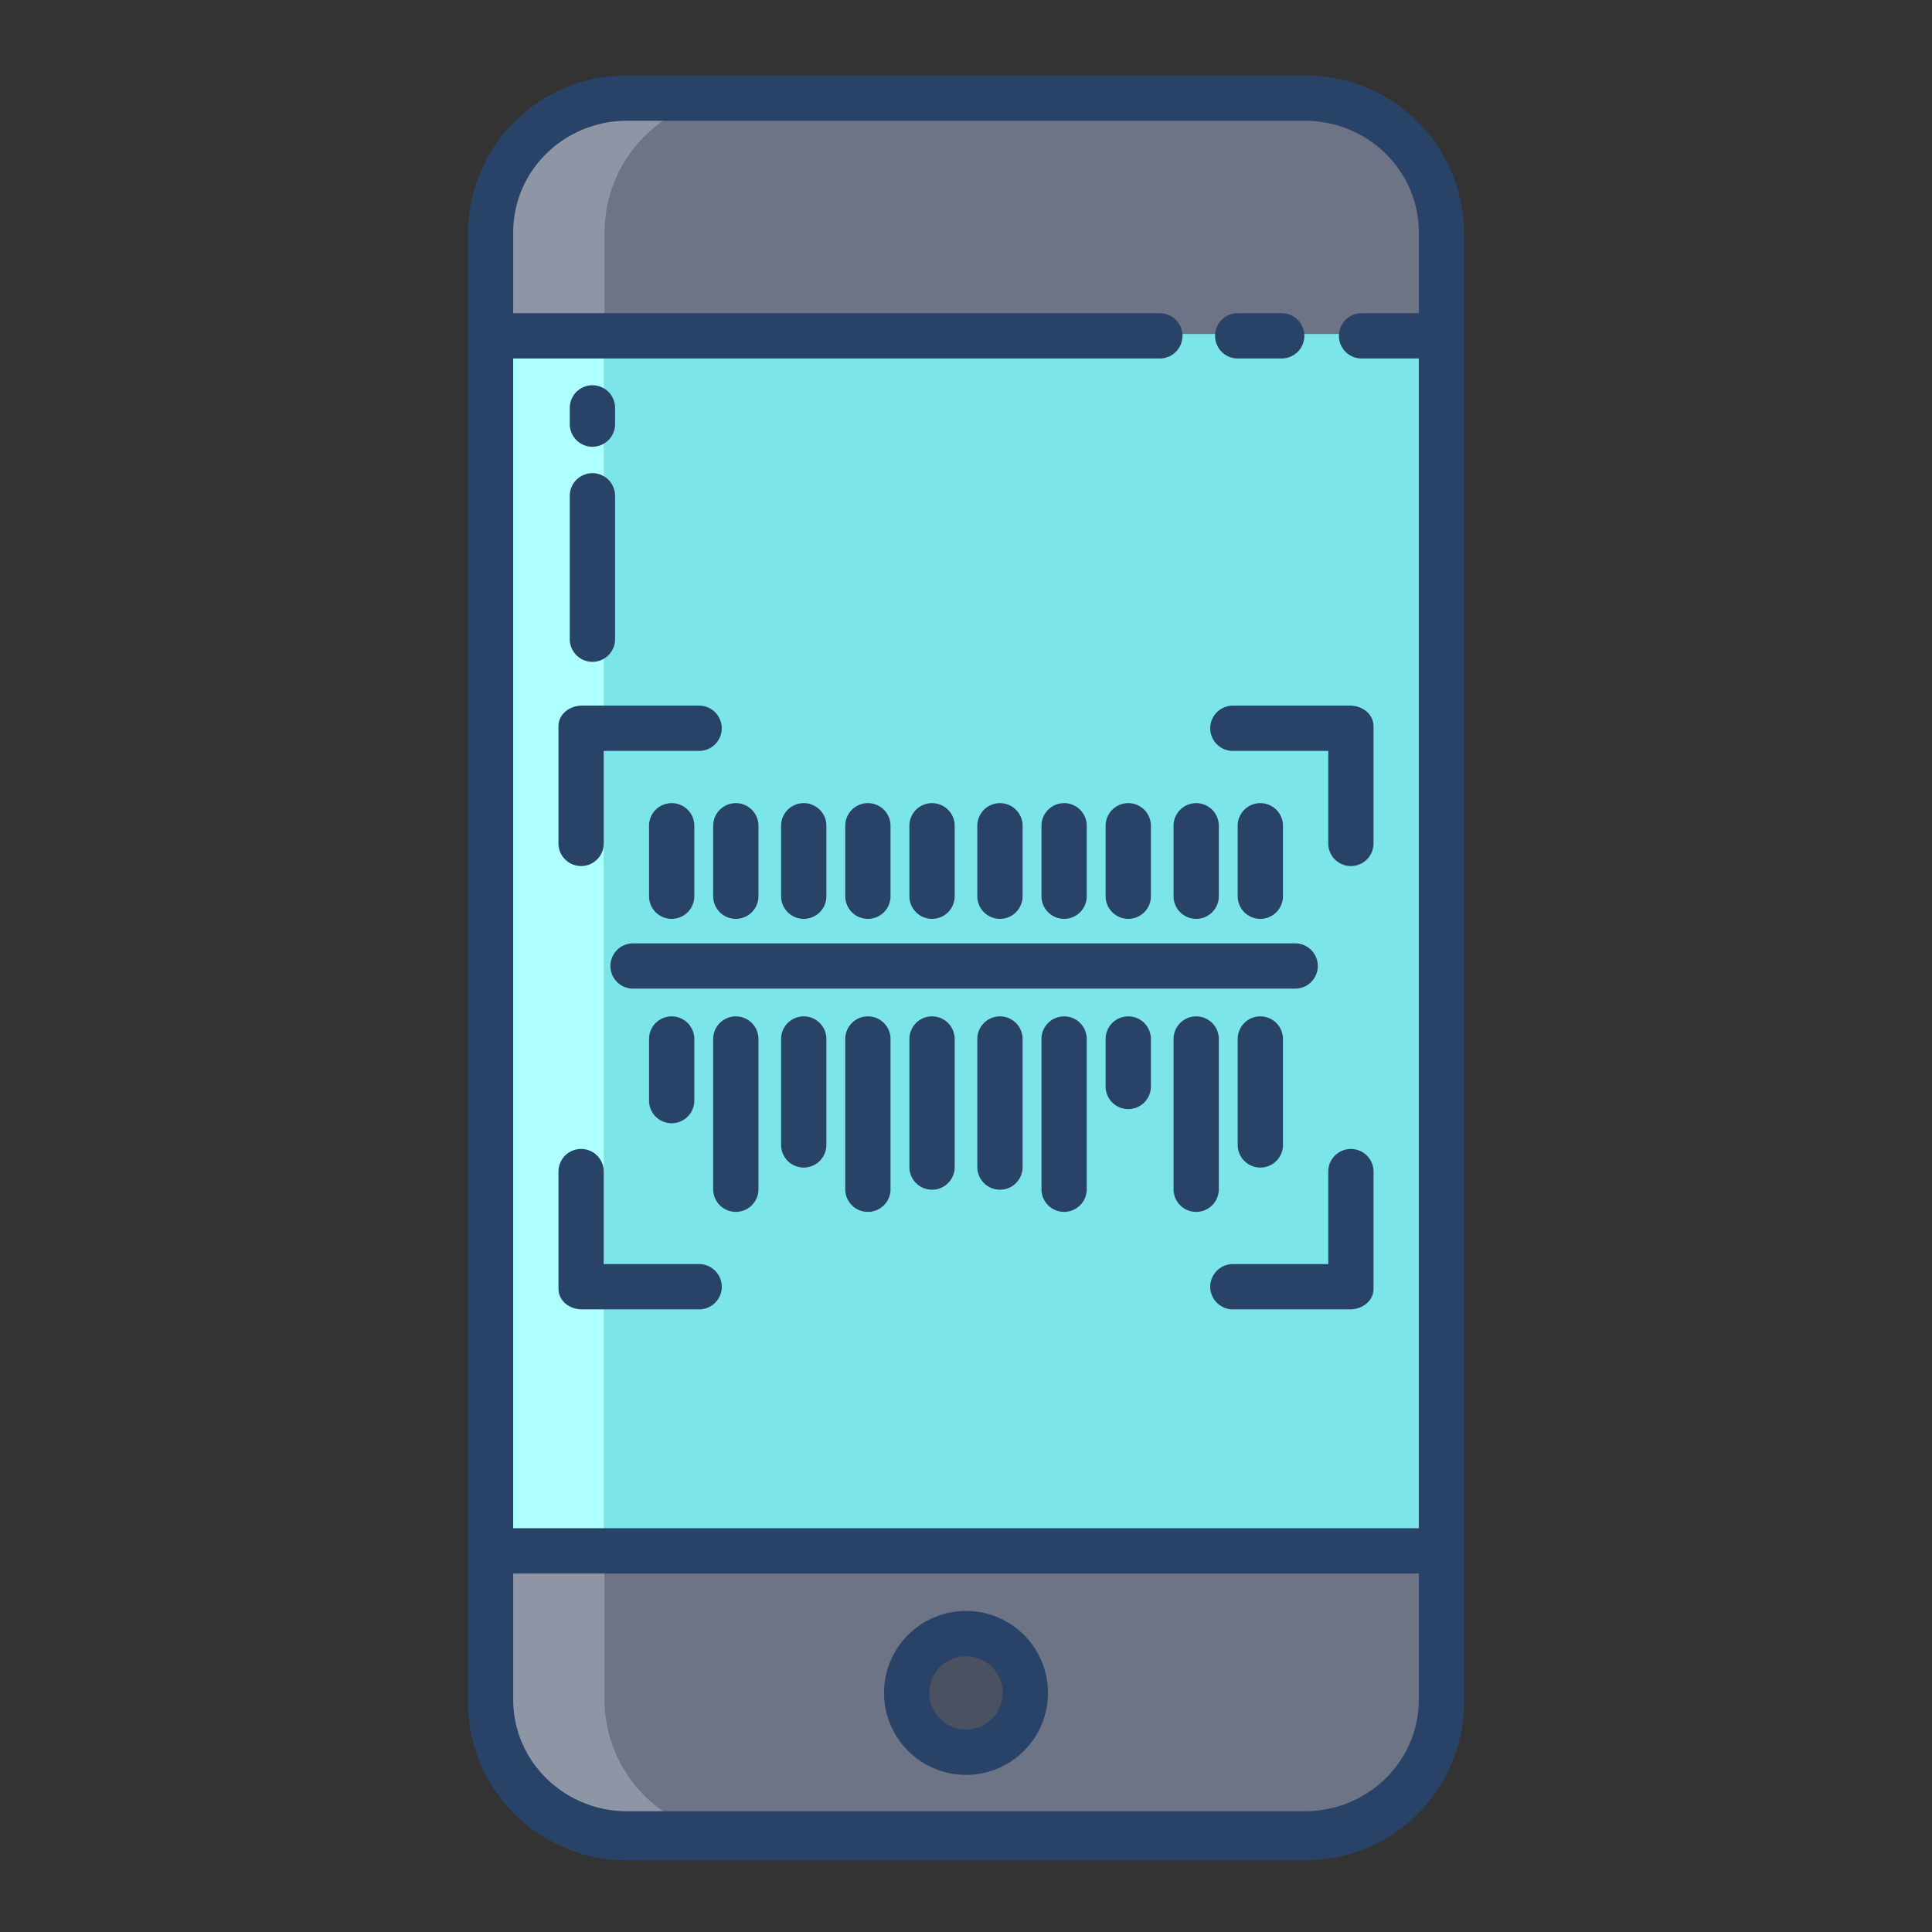 <svg id="Layer_1" height="512" viewBox="0 0 512 512" width="512" xmlns="http://www.w3.org/2000/svg" data-name="Layer 1"><rect x="0" y="0" width="512" height="512" fill="#333333" stroke="none"/><path d="m130 78h252v339h-252z" fill="#7ce5e9"/><path d="m381.79 61.62v26.9h-251.58v-26.9a36 36 0 0 1 36-36h179.58a36 36 0 0 1 36 36z" fill="#6d7486"/><path d="m381.79 410.9v39.48a36 36 0 0 1 -36 36h-179.58a36 36 0 0 1 -36-36v-39.48z" fill="#6d7486"/><circle cx="256" cy="448.64" fill="#4a5160" r="15.72"/><path d="m130 78h30v339h-30z" fill="#aeffff"/><path d="m196.21 25.62h-30a36 36 0 0 0 -36 36v26.9h30v-26.9a36 36 0 0 1 36-36z" fill="#8e95a5"/><path d="m160.21 450.38v-39.48h-30v39.48a36 36 0 0 0 36 36h30a36 36 0 0 1 -36-36z" fill="#8e95a5"/><g fill="#284268"><path d="m213 269.349a6 6 0 0 0 -6 6v28.065a6 6 0 0 0 12 0v-28.065a6 6 0 0 0 -6-6z"/><path d="m213 243.507a6 6 0 0 0 6-6v-18.668a6 6 0 0 0 -12 0v18.668a6 6 0 0 0 6 6z"/><path d="m195 269.349a6 6 0 0 0 -6 6v39.812a6 6 0 0 0 12 0v-39.812a6 6 0 0 0 -6-6z"/><path d="m189 218.839v18.668a6 6 0 0 0 12 0v-18.668a6 6 0 0 0 -12 0z"/><path d="m172 275.349v16.318a6 6 0 0 0 12 0v-16.318a6 6 0 0 0 -12 0z"/><path d="m184 237.507v-18.668a6 6 0 0 0 -12 0v18.668a6 6 0 0 0 12 0z"/><path d="m230 269.349a6 6 0 0 0 -6 6v39.812a6 6 0 1 0 12 0v-39.812a6 6 0 0 0 -6-6z"/><path d="m230 243.507a6 6 0 0 0 6-6v-18.668a6 6 0 0 0 -12 0v18.668a6 6 0 0 0 6 6z"/><path d="m247 269.349a6 6 0 0 0 -6 6v33.938a6 6 0 1 0 12 0v-33.938a6 6 0 0 0 -6-6z"/><path d="m247 243.507a6 6 0 0 0 6-6v-18.668a6 6 0 0 0 -12 0v18.668a6 6 0 0 0 6 6z"/><path d="m265 269.349a6 6 0 0 0 -6 6v33.938a6 6 0 1 0 12 0v-33.938a6 6 0 0 0 -6-6z"/><path d="m265 243.507a6 6 0 0 0 6-6v-18.668a6 6 0 0 0 -12 0v18.668a6 6 0 0 0 6 6z"/><path d="m282 269.349a6 6 0 0 0 -6 6v39.812a6 6 0 1 0 12 0v-39.812a6 6 0 0 0 -6-6z"/><path d="m282 243.507a6 6 0 0 0 6-6v-18.668a6 6 0 0 0 -12 0v18.668a6 6 0 0 0 6 6z"/><path d="m299 269.349a6 6 0 0 0 -6 6v12.572a6 6 0 1 0 12 0v-12.572a6 6 0 0 0 -6-6z"/><path d="m299 243.507a6 6 0 0 0 6-6v-18.668a6 6 0 1 0 -12 0v18.668a6 6 0 0 0 6 6z"/><path d="m323 315.161v-39.812a6 6 0 1 0 -12 0v39.812a6 6 0 1 0 12 0z"/><path d="m317 243.507a6 6 0 0 0 6-6v-18.668a6 6 0 1 0 -12 0v18.668a6 6 0 0 0 6 6z"/><path d="m328 275.349v28.065a6 6 0 0 0 12 0v-28.065a6 6 0 1 0 -12 0z"/><path d="m340 237.507v-18.668a6 6 0 1 0 -12 0v18.668a6 6 0 1 0 12 0z"/><path d="m154 229.512a6 6 0 0 0 6-6v-24.512h25.272a6 6 0 0 0 0-12h-31c-3.313 0-6.275 2.2-6.275 5.515v31a6 6 0 0 0 6.003 5.997z"/><path d="m357.725 187h-31a6 6 0 0 0 0 12h25.275v24.512a6 6 0 0 0 12 0v-31c0-3.312-2.962-5.512-6.275-5.512z"/><path d="m358 304.488a6 6 0 0 0 -6 6v24.512h-25.272a6 6 0 0 0 0 12h31c3.313 0 6.275-2.2 6.275-5.515v-31a6 6 0 0 0 -6.003-5.997z"/><path d="m185.272 335h-25.272v-24.512a6 6 0 0 0 -12 0v31c0 3.314 2.962 5.515 6.275 5.515h31a6 6 0 0 0 0-12z"/><path d="m161.771 256a6 6 0 0 0 6 6h175.458a6 6 0 1 0 0-12h-175.458a6 6 0 0 0 -6 6z"/><path d="m166 493h180a42 42 0 0 0 42-42v-389a42 42 0 0 0 -42-42h-180a42 42 0 0 0 -42 42v389a42 42 0 0 0 42 42zm-30-398h171.365a6 6 0 0 0 0-12h-171.365v-21.377c0-16.542 13.666-29.623 30.208-29.623h179.584c16.542 0 30.208 13.081 30.208 29.623v21.377h-15.174a6 6 0 0 0 0 12h15.174v310h-240zm0 322h240v33.377c0 16.542-13.666 29.623-30.208 29.623h-179.584c-16.542 0-30.208-13.081-30.208-29.623z"/><path d="m328.01 95h11.652a6 6 0 0 0 0-12h-11.652a6 6 0 0 0 0 12z"/><path d="m256 470.363a21.724 21.724 0 1 0 -21.724-21.723 21.748 21.748 0 0 0 21.724 21.723zm0-31.447a9.724 9.724 0 1 1 -9.724 9.724 9.735 9.735 0 0 1 9.724-9.724z"/><path d="m157 118.392a6 6 0 0 0 6-6v-4.3a6 6 0 0 0 -12 0v4.3a6 6 0 0 0 6 6z"/><path d="m157 175.392a6 6 0 0 0 6-6v-38a6 6 0 0 0 -12 0v38a6 6 0 0 0 6 6z"/></g></svg>
